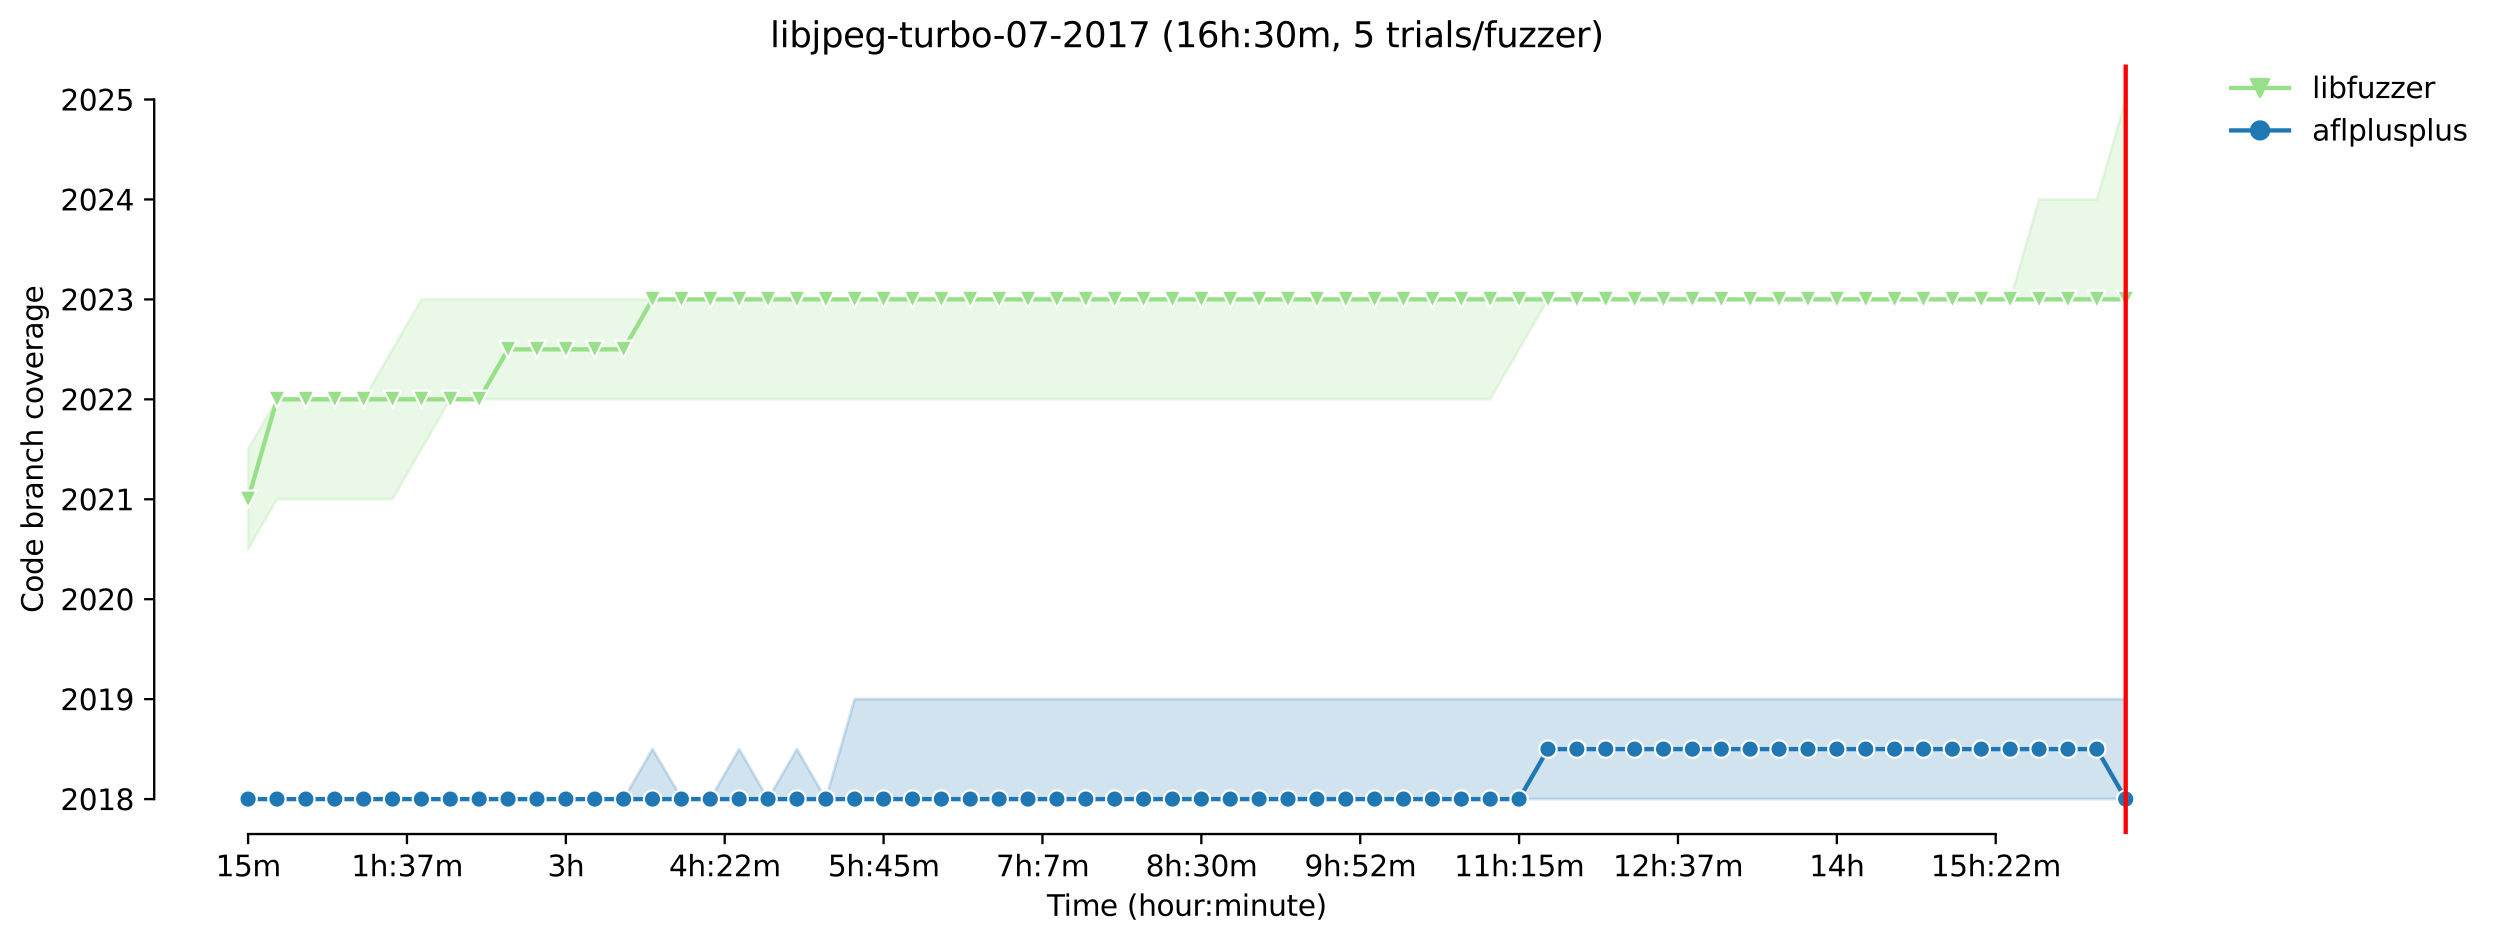 <?xml version="1.0" encoding="utf-8" standalone="no"?>
<!DOCTYPE svg PUBLIC "-//W3C//DTD SVG 1.1//EN"
  "http://www.w3.org/Graphics/SVG/1.1/DTD/svg11.dtd">
<svg height="325.986pt" version="1.1" viewBox="0 0 864.542 325.986" width="864.542pt" xmlns="http://www.w3.org/2000/svg" xmlns:xlink="http://www.w3.org/1999/xlink">
 <defs>
  <style type="text/css">*{stroke-linecap:butt;stroke-linejoin:round;}</style>
 </defs>
 <g id="figure_1">
  <g id="patch_1">
   <path d="M 0 325.986 
L 864.542 325.986 
L 864.542 0 
L 0 0 
z
" style="fill:#ffffff;"/>
  </g>
  <g id="axes_1">
   <g id="patch_2">
    <path d="M 53.328 288.43 
L 767.568 288.43 
L 767.568 22.318 
L 53.328 22.318 
z
" style="fill:#ffffff;"/>
   </g>
   <g id="PolyCollection_1">
    <defs>
     <path d="M 85.794 -170.612 
L 85.794 -136.052 
L 95.783 -153.332 
L 105.772 -153.332 
L 115.762 -153.332 
L 125.751 -153.332 
L 135.74 -153.332 
L 145.73 -170.612 
L 155.719 -187.892 
L 165.709 -187.892 
L 175.698 -187.892 
L 185.687 -187.892 
L 195.677 -187.892 
L 205.666 -187.892 
L 215.655 -187.892 
L 225.645 -187.892 
L 235.634 -187.892 
L 245.624 -187.892 
L 255.613 -187.892 
L 265.602 -187.892 
L 275.592 -187.892 
L 285.581 -187.892 
L 295.57 -187.892 
L 305.56 -187.892 
L 315.549 -187.892 
L 325.538 -187.892 
L 335.528 -187.892 
L 345.517 -187.892 
L 355.507 -187.892 
L 365.496 -187.892 
L 375.485 -187.892 
L 385.475 -187.892 
L 395.464 -187.892 
L 405.453 -187.892 
L 415.443 -187.892 
L 425.432 -187.892 
L 435.422 -187.892 
L 445.411 -187.892 
L 455.4 -187.892 
L 465.39 -187.892 
L 475.379 -187.892 
L 485.368 -187.892 
L 495.358 -187.892 
L 505.347 -187.892 
L 515.337 -187.892 
L 525.326 -205.172 
L 535.315 -222.452 
L 545.305 -222.452 
L 555.294 -222.452 
L 565.283 -222.452 
L 575.273 -222.452 
L 585.262 -222.452 
L 595.251 -222.452 
L 605.241 -222.452 
L 615.23 -222.452 
L 625.22 -222.452 
L 635.209 -222.452 
L 645.198 -222.452 
L 655.188 -222.452 
L 665.177 -222.452 
L 675.166 -222.452 
L 685.156 -222.452 
L 695.145 -222.452 
L 705.135 -222.452 
L 715.124 -222.452 
L 725.113 -222.452 
L 735.103 -222.452 
L 735.103 -291.572 
L 735.103 -291.572 
L 725.113 -257.012 
L 715.124 -257.012 
L 705.135 -257.012 
L 695.145 -222.452 
L 685.156 -222.452 
L 675.166 -222.452 
L 665.177 -222.452 
L 655.188 -222.452 
L 645.198 -222.452 
L 635.209 -222.452 
L 625.22 -222.452 
L 615.23 -222.452 
L 605.241 -222.452 
L 595.251 -222.452 
L 585.262 -222.452 
L 575.273 -222.452 
L 565.283 -222.452 
L 555.294 -222.452 
L 545.305 -222.452 
L 535.315 -222.452 
L 525.326 -222.452 
L 515.337 -222.452 
L 505.347 -222.452 
L 495.358 -222.452 
L 485.368 -222.452 
L 475.379 -222.452 
L 465.39 -222.452 
L 455.4 -222.452 
L 445.411 -222.452 
L 435.422 -222.452 
L 425.432 -222.452 
L 415.443 -222.452 
L 405.453 -222.452 
L 395.464 -222.452 
L 385.475 -222.452 
L 375.485 -222.452 
L 365.496 -222.452 
L 355.507 -222.452 
L 345.517 -222.452 
L 335.528 -222.452 
L 325.538 -222.452 
L 315.549 -222.452 
L 305.56 -222.452 
L 295.57 -222.452 
L 285.581 -222.452 
L 275.592 -222.452 
L 265.602 -222.452 
L 255.613 -222.452 
L 245.624 -222.452 
L 235.634 -222.452 
L 225.645 -222.452 
L 215.655 -222.452 
L 205.666 -222.452 
L 195.677 -222.452 
L 185.687 -222.452 
L 175.698 -222.452 
L 165.709 -222.452 
L 155.719 -222.452 
L 145.73 -222.452 
L 135.74 -205.172 
L 125.751 -187.892 
L 115.762 -187.892 
L 105.772 -187.892 
L 95.783 -187.892 
L 85.794 -170.612 
z
" id="m216125eddd" style="stroke:#98df8a;stroke-opacity:0.2;"/>
    </defs>
    <g clip-path="url(#p9d3197b04b)">
     <use style="fill:#98df8a;fill-opacity:0.2;stroke:#98df8a;stroke-opacity:0.2;" x="0" xlink:href="#m216125eddd" y="325.986"/>
    </g>
   </g>
   <g id="PolyCollection_2">
    <defs>
     <path d="M 85.794 -49.652 
L 85.794 -49.652 
L 95.783 -49.652 
L 105.772 -49.652 
L 115.762 -49.652 
L 125.751 -49.652 
L 135.74 -49.652 
L 145.73 -49.652 
L 155.719 -49.652 
L 165.709 -49.652 
L 175.698 -49.652 
L 185.687 -49.652 
L 195.677 -49.652 
L 205.666 -49.652 
L 215.655 -49.652 
L 225.645 -49.652 
L 235.634 -49.652 
L 245.624 -49.652 
L 255.613 -49.652 
L 265.602 -49.652 
L 275.592 -49.652 
L 285.581 -49.652 
L 295.57 -49.652 
L 305.56 -49.652 
L 315.549 -49.652 
L 325.538 -49.652 
L 335.528 -49.652 
L 345.517 -49.652 
L 355.507 -49.652 
L 365.496 -49.652 
L 375.485 -49.652 
L 385.475 -49.652 
L 395.464 -49.652 
L 405.453 -49.652 
L 415.443 -49.652 
L 425.432 -49.652 
L 435.422 -49.652 
L 445.411 -49.652 
L 455.4 -49.652 
L 465.39 -49.652 
L 475.379 -49.652 
L 485.368 -49.652 
L 495.358 -49.652 
L 505.347 -49.652 
L 515.337 -49.652 
L 525.326 -49.652 
L 535.315 -49.652 
L 545.305 -49.652 
L 555.294 -49.652 
L 565.283 -49.652 
L 575.273 -49.652 
L 585.262 -49.652 
L 595.251 -49.652 
L 605.241 -49.652 
L 615.23 -49.652 
L 625.22 -49.652 
L 635.209 -49.652 
L 645.198 -49.652 
L 655.188 -49.652 
L 665.177 -49.652 
L 675.166 -49.652 
L 685.156 -49.652 
L 695.145 -49.652 
L 705.135 -49.652 
L 715.124 -49.652 
L 725.113 -49.652 
L 735.103 -49.652 
L 735.103 -84.212 
L 735.103 -84.212 
L 725.113 -84.212 
L 715.124 -84.212 
L 705.135 -84.212 
L 695.145 -84.212 
L 685.156 -84.212 
L 675.166 -84.212 
L 665.177 -84.212 
L 655.188 -84.212 
L 645.198 -84.212 
L 635.209 -84.212 
L 625.22 -84.212 
L 615.23 -84.212 
L 605.241 -84.212 
L 595.251 -84.212 
L 585.262 -84.212 
L 575.273 -84.212 
L 565.283 -84.212 
L 555.294 -84.212 
L 545.305 -84.212 
L 535.315 -84.212 
L 525.326 -84.212 
L 515.337 -84.212 
L 505.347 -84.212 
L 495.358 -84.212 
L 485.368 -84.212 
L 475.379 -84.212 
L 465.39 -84.212 
L 455.4 -84.212 
L 445.411 -84.212 
L 435.422 -84.212 
L 425.432 -84.212 
L 415.443 -84.212 
L 405.453 -84.212 
L 395.464 -84.212 
L 385.475 -84.212 
L 375.485 -84.212 
L 365.496 -84.212 
L 355.507 -84.212 
L 345.517 -84.212 
L 335.528 -84.212 
L 325.538 -84.212 
L 315.549 -84.212 
L 305.56 -84.212 
L 295.57 -84.212 
L 285.581 -49.652 
L 275.592 -66.932 
L 265.602 -49.652 
L 255.613 -66.932 
L 245.624 -49.652 
L 235.634 -50.084 
L 225.645 -66.932 
L 215.655 -49.652 
L 205.666 -49.652 
L 195.677 -49.652 
L 185.687 -49.652 
L 175.698 -49.652 
L 165.709 -49.652 
L 155.719 -49.652 
L 145.73 -49.652 
L 135.74 -49.652 
L 125.751 -49.652 
L 115.762 -49.652 
L 105.772 -49.652 
L 95.783 -49.652 
L 85.794 -49.652 
z
" id="m4b28fa946d" style="stroke:#1f77b4;stroke-opacity:0.2;"/>
    </defs>
    <g clip-path="url(#p9d3197b04b)">
     <use style="fill:#1f77b4;fill-opacity:0.2;stroke:#1f77b4;stroke-opacity:0.2;" x="0" xlink:href="#m4b28fa946d" y="325.986"/>
    </g>
   </g>
   <g id="matplotlib.axis_1">
    <g id="xtick_1">
     <g id="line2d_1">
      <defs>
       <path d="M 0 0 
L 0 3.5 
" id="m56a41215d9" style="stroke:#000000;stroke-width:0.8;"/>
      </defs>
      <g>
       <use style="stroke:#000000;stroke-width:0.8;" x="85.794" xlink:href="#m56a41215d9" y="288.43"/>
      </g>
     </g>
     <g id="text_1">
      <!-- 15m -->
      <g transform="translate(74.561 303.029)scale(0.1 -0.1)">
       <defs>
        <path d="M 794 531 
L 1825 531 
L 1825 4091 
L 703 3866 
L 703 4441 
L 1819 4666 
L 2450 4666 
L 2450 531 
L 3481 531 
L 3481 0 
L 794 0 
L 794 531 
z
" id="DejaVuSans-31" transform="scale(0.016)"/>
        <path d="M 691 4666 
L 3169 4666 
L 3169 4134 
L 1269 4134 
L 1269 2991 
Q 1406 3038 1543 3061 
Q 1681 3084 1819 3084 
Q 2600 3084 3056 2656 
Q 3513 2228 3513 1497 
Q 3513 744 3044 326 
Q 2575 -91 1722 -91 
Q 1428 -91 1123 -41 
Q 819 9 494 109 
L 494 744 
Q 775 591 1075 516 
Q 1375 441 1709 441 
Q 2250 441 2565 725 
Q 2881 1009 2881 1497 
Q 2881 1984 2565 2268 
Q 2250 2553 1709 2553 
Q 1456 2553 1204 2497 
Q 953 2441 691 2322 
L 691 4666 
z
" id="DejaVuSans-35" transform="scale(0.016)"/>
        <path d="M 3328 2828 
Q 3544 3216 3844 3400 
Q 4144 3584 4550 3584 
Q 5097 3584 5394 3201 
Q 5691 2819 5691 2113 
L 5691 0 
L 5113 0 
L 5113 2094 
Q 5113 2597 4934 2840 
Q 4756 3084 4391 3084 
Q 3944 3084 3684 2787 
Q 3425 2491 3425 1978 
L 3425 0 
L 2847 0 
L 2847 2094 
Q 2847 2600 2669 2842 
Q 2491 3084 2119 3084 
Q 1678 3084 1418 2786 
Q 1159 2488 1159 1978 
L 1159 0 
L 581 0 
L 581 3500 
L 1159 3500 
L 1159 2956 
Q 1356 3278 1631 3431 
Q 1906 3584 2284 3584 
Q 2666 3584 2933 3390 
Q 3200 3197 3328 2828 
z
" id="DejaVuSans-6d" transform="scale(0.016)"/>
       </defs>
       <use xlink:href="#DejaVuSans-31"/>
       <use x="63.623" xlink:href="#DejaVuSans-35"/>
       <use x="127.246" xlink:href="#DejaVuSans-6d"/>
      </g>
     </g>
    </g>
    <g id="xtick_2">
     <g id="line2d_2">
      <g>
       <use style="stroke:#000000;stroke-width:0.8;" x="140.735" xlink:href="#m56a41215d9" y="288.43"/>
      </g>
     </g>
     <g id="text_2">
      <!-- 1h:37m -->
      <g transform="translate(121.468 303.029)scale(0.1 -0.1)">
       <defs>
        <path d="M 3513 2113 
L 3513 0 
L 2938 0 
L 2938 2094 
Q 2938 2591 2744 2837 
Q 2550 3084 2163 3084 
Q 1697 3084 1428 2787 
Q 1159 2491 1159 1978 
L 1159 0 
L 581 0 
L 581 4863 
L 1159 4863 
L 1159 2956 
Q 1366 3272 1645 3428 
Q 1925 3584 2291 3584 
Q 2894 3584 3203 3211 
Q 3513 2838 3513 2113 
z
" id="DejaVuSans-68" transform="scale(0.016)"/>
        <path d="M 750 794 
L 1409 794 
L 1409 0 
L 750 0 
L 750 794 
z
M 750 3309 
L 1409 3309 
L 1409 2516 
L 750 2516 
L 750 3309 
z
" id="DejaVuSans-3a" transform="scale(0.016)"/>
        <path d="M 2597 2516 
Q 3050 2419 3304 2112 
Q 3559 1806 3559 1356 
Q 3559 666 3084 287 
Q 2609 -91 1734 -91 
Q 1441 -91 1130 -33 
Q 819 25 488 141 
L 488 750 
Q 750 597 1062 519 
Q 1375 441 1716 441 
Q 2309 441 2620 675 
Q 2931 909 2931 1356 
Q 2931 1769 2642 2001 
Q 2353 2234 1838 2234 
L 1294 2234 
L 1294 2753 
L 1863 2753 
Q 2328 2753 2575 2939 
Q 2822 3125 2822 3475 
Q 2822 3834 2567 4026 
Q 2313 4219 1838 4219 
Q 1578 4219 1281 4162 
Q 984 4106 628 3988 
L 628 4550 
Q 988 4650 1302 4700 
Q 1616 4750 1894 4750 
Q 2613 4750 3031 4423 
Q 3450 4097 3450 3541 
Q 3450 3153 3228 2886 
Q 3006 2619 2597 2516 
z
" id="DejaVuSans-33" transform="scale(0.016)"/>
        <path d="M 525 4666 
L 3525 4666 
L 3525 4397 
L 1831 0 
L 1172 0 
L 2766 4134 
L 525 4134 
L 525 4666 
z
" id="DejaVuSans-37" transform="scale(0.016)"/>
       </defs>
       <use xlink:href="#DejaVuSans-31"/>
       <use x="63.623" xlink:href="#DejaVuSans-68"/>
       <use x="127.002" xlink:href="#DejaVuSans-3a"/>
       <use x="160.693" xlink:href="#DejaVuSans-33"/>
       <use x="224.316" xlink:href="#DejaVuSans-37"/>
       <use x="287.939" xlink:href="#DejaVuSans-6d"/>
      </g>
     </g>
    </g>
    <g id="xtick_3">
     <g id="line2d_3">
      <g>
       <use style="stroke:#000000;stroke-width:0.8;" x="195.677" xlink:href="#m56a41215d9" y="288.43"/>
      </g>
     </g>
     <g id="text_3">
      <!-- 3h -->
      <g transform="translate(189.327 303.029)scale(0.1 -0.1)">
       <use xlink:href="#DejaVuSans-33"/>
       <use x="63.623" xlink:href="#DejaVuSans-68"/>
      </g>
     </g>
    </g>
    <g id="xtick_4">
     <g id="line2d_4">
      <g>
       <use style="stroke:#000000;stroke-width:0.8;" x="250.618" xlink:href="#m56a41215d9" y="288.43"/>
      </g>
     </g>
     <g id="text_4">
      <!-- 4h:22m -->
      <g transform="translate(231.351 303.029)scale(0.1 -0.1)">
       <defs>
        <path d="M 2419 4116 
L 825 1625 
L 2419 1625 
L 2419 4116 
z
M 2253 4666 
L 3047 4666 
L 3047 1625 
L 3713 1625 
L 3713 1100 
L 3047 1100 
L 3047 0 
L 2419 0 
L 2419 1100 
L 313 1100 
L 313 1709 
L 2253 4666 
z
" id="DejaVuSans-34" transform="scale(0.016)"/>
        <path d="M 1228 531 
L 3431 531 
L 3431 0 
L 469 0 
L 469 531 
Q 828 903 1448 1529 
Q 2069 2156 2228 2338 
Q 2531 2678 2651 2914 
Q 2772 3150 2772 3378 
Q 2772 3750 2511 3984 
Q 2250 4219 1831 4219 
Q 1534 4219 1204 4116 
Q 875 4013 500 3803 
L 500 4441 
Q 881 4594 1212 4672 
Q 1544 4750 1819 4750 
Q 2544 4750 2975 4387 
Q 3406 4025 3406 3419 
Q 3406 3131 3298 2873 
Q 3191 2616 2906 2266 
Q 2828 2175 2409 1742 
Q 1991 1309 1228 531 
z
" id="DejaVuSans-32" transform="scale(0.016)"/>
       </defs>
       <use xlink:href="#DejaVuSans-34"/>
       <use x="63.623" xlink:href="#DejaVuSans-68"/>
       <use x="127.002" xlink:href="#DejaVuSans-3a"/>
       <use x="160.693" xlink:href="#DejaVuSans-32"/>
       <use x="224.316" xlink:href="#DejaVuSans-32"/>
       <use x="287.939" xlink:href="#DejaVuSans-6d"/>
      </g>
     </g>
    </g>
    <g id="xtick_5">
     <g id="line2d_5">
      <g>
       <use style="stroke:#000000;stroke-width:0.8;" x="305.56" xlink:href="#m56a41215d9" y="288.43"/>
      </g>
     </g>
     <g id="text_5">
      <!-- 5h:45m -->
      <g transform="translate(286.293 303.029)scale(0.1 -0.1)">
       <use xlink:href="#DejaVuSans-35"/>
       <use x="63.623" xlink:href="#DejaVuSans-68"/>
       <use x="127.002" xlink:href="#DejaVuSans-3a"/>
       <use x="160.693" xlink:href="#DejaVuSans-34"/>
       <use x="224.316" xlink:href="#DejaVuSans-35"/>
       <use x="287.939" xlink:href="#DejaVuSans-6d"/>
      </g>
     </g>
    </g>
    <g id="xtick_6">
     <g id="line2d_6">
      <g>
       <use style="stroke:#000000;stroke-width:0.8;" x="360.501" xlink:href="#m56a41215d9" y="288.43"/>
      </g>
     </g>
     <g id="text_6">
      <!-- 7h:7m -->
      <g transform="translate(344.415 303.029)scale(0.1 -0.1)">
       <use xlink:href="#DejaVuSans-37"/>
       <use x="63.623" xlink:href="#DejaVuSans-68"/>
       <use x="127.002" xlink:href="#DejaVuSans-3a"/>
       <use x="160.693" xlink:href="#DejaVuSans-37"/>
       <use x="224.316" xlink:href="#DejaVuSans-6d"/>
      </g>
     </g>
    </g>
    <g id="xtick_7">
     <g id="line2d_7">
      <g>
       <use style="stroke:#000000;stroke-width:0.8;" x="415.443" xlink:href="#m56a41215d9" y="288.43"/>
      </g>
     </g>
     <g id="text_7">
      <!-- 8h:30m -->
      <g transform="translate(396.176 303.029)scale(0.1 -0.1)">
       <defs>
        <path d="M 2034 2216 
Q 1584 2216 1326 1975 
Q 1069 1734 1069 1313 
Q 1069 891 1326 650 
Q 1584 409 2034 409 
Q 2484 409 2743 651 
Q 3003 894 3003 1313 
Q 3003 1734 2745 1975 
Q 2488 2216 2034 2216 
z
M 1403 2484 
Q 997 2584 770 2862 
Q 544 3141 544 3541 
Q 544 4100 942 4425 
Q 1341 4750 2034 4750 
Q 2731 4750 3128 4425 
Q 3525 4100 3525 3541 
Q 3525 3141 3298 2862 
Q 3072 2584 2669 2484 
Q 3125 2378 3379 2068 
Q 3634 1759 3634 1313 
Q 3634 634 3220 271 
Q 2806 -91 2034 -91 
Q 1263 -91 848 271 
Q 434 634 434 1313 
Q 434 1759 690 2068 
Q 947 2378 1403 2484 
z
M 1172 3481 
Q 1172 3119 1398 2916 
Q 1625 2713 2034 2713 
Q 2441 2713 2670 2916 
Q 2900 3119 2900 3481 
Q 2900 3844 2670 4047 
Q 2441 4250 2034 4250 
Q 1625 4250 1398 4047 
Q 1172 3844 1172 3481 
z
" id="DejaVuSans-38" transform="scale(0.016)"/>
        <path d="M 2034 4250 
Q 1547 4250 1301 3770 
Q 1056 3291 1056 2328 
Q 1056 1369 1301 889 
Q 1547 409 2034 409 
Q 2525 409 2770 889 
Q 3016 1369 3016 2328 
Q 3016 3291 2770 3770 
Q 2525 4250 2034 4250 
z
M 2034 4750 
Q 2819 4750 3233 4129 
Q 3647 3509 3647 2328 
Q 3647 1150 3233 529 
Q 2819 -91 2034 -91 
Q 1250 -91 836 529 
Q 422 1150 422 2328 
Q 422 3509 836 4129 
Q 1250 4750 2034 4750 
z
" id="DejaVuSans-30" transform="scale(0.016)"/>
       </defs>
       <use xlink:href="#DejaVuSans-38"/>
       <use x="63.623" xlink:href="#DejaVuSans-68"/>
       <use x="127.002" xlink:href="#DejaVuSans-3a"/>
       <use x="160.693" xlink:href="#DejaVuSans-33"/>
       <use x="224.316" xlink:href="#DejaVuSans-30"/>
       <use x="287.939" xlink:href="#DejaVuSans-6d"/>
      </g>
     </g>
    </g>
    <g id="xtick_8">
     <g id="line2d_8">
      <g>
       <use style="stroke:#000000;stroke-width:0.8;" x="470.384" xlink:href="#m56a41215d9" y="288.43"/>
      </g>
     </g>
     <g id="text_8">
      <!-- 9h:52m -->
      <g transform="translate(451.117 303.029)scale(0.1 -0.1)">
       <defs>
        <path d="M 703 97 
L 703 672 
Q 941 559 1184 500 
Q 1428 441 1663 441 
Q 2288 441 2617 861 
Q 2947 1281 2994 2138 
Q 2813 1869 2534 1725 
Q 2256 1581 1919 1581 
Q 1219 1581 811 2004 
Q 403 2428 403 3163 
Q 403 3881 828 4315 
Q 1253 4750 1959 4750 
Q 2769 4750 3195 4129 
Q 3622 3509 3622 2328 
Q 3622 1225 3098 567 
Q 2575 -91 1691 -91 
Q 1453 -91 1209 -44 
Q 966 3 703 97 
z
M 1959 2075 
Q 2384 2075 2632 2365 
Q 2881 2656 2881 3163 
Q 2881 3666 2632 3958 
Q 2384 4250 1959 4250 
Q 1534 4250 1286 3958 
Q 1038 3666 1038 3163 
Q 1038 2656 1286 2365 
Q 1534 2075 1959 2075 
z
" id="DejaVuSans-39" transform="scale(0.016)"/>
       </defs>
       <use xlink:href="#DejaVuSans-39"/>
       <use x="63.623" xlink:href="#DejaVuSans-68"/>
       <use x="127.002" xlink:href="#DejaVuSans-3a"/>
       <use x="160.693" xlink:href="#DejaVuSans-35"/>
       <use x="224.316" xlink:href="#DejaVuSans-32"/>
       <use x="287.939" xlink:href="#DejaVuSans-6d"/>
      </g>
     </g>
    </g>
    <g id="xtick_9">
     <g id="line2d_9">
      <g>
       <use style="stroke:#000000;stroke-width:0.8;" x="525.326" xlink:href="#m56a41215d9" y="288.43"/>
      </g>
     </g>
     <g id="text_9">
      <!-- 11h:15m -->
      <g transform="translate(502.877 303.029)scale(0.1 -0.1)">
       <use xlink:href="#DejaVuSans-31"/>
       <use x="63.623" xlink:href="#DejaVuSans-31"/>
       <use x="127.246" xlink:href="#DejaVuSans-68"/>
       <use x="190.625" xlink:href="#DejaVuSans-3a"/>
       <use x="224.316" xlink:href="#DejaVuSans-31"/>
       <use x="287.939" xlink:href="#DejaVuSans-35"/>
       <use x="351.562" xlink:href="#DejaVuSans-6d"/>
      </g>
     </g>
    </g>
    <g id="xtick_10">
     <g id="line2d_10">
      <g>
       <use style="stroke:#000000;stroke-width:0.8;" x="580.267" xlink:href="#m56a41215d9" y="288.43"/>
      </g>
     </g>
     <g id="text_10">
      <!-- 12h:37m -->
      <g transform="translate(557.819 303.029)scale(0.1 -0.1)">
       <use xlink:href="#DejaVuSans-31"/>
       <use x="63.623" xlink:href="#DejaVuSans-32"/>
       <use x="127.246" xlink:href="#DejaVuSans-68"/>
       <use x="190.625" xlink:href="#DejaVuSans-3a"/>
       <use x="224.316" xlink:href="#DejaVuSans-33"/>
       <use x="287.939" xlink:href="#DejaVuSans-37"/>
       <use x="351.562" xlink:href="#DejaVuSans-6d"/>
      </g>
     </g>
    </g>
    <g id="xtick_11">
     <g id="line2d_11">
      <g>
       <use style="stroke:#000000;stroke-width:0.8;" x="635.209" xlink:href="#m56a41215d9" y="288.43"/>
      </g>
     </g>
     <g id="text_11">
      <!-- 14h -->
      <g transform="translate(625.678 303.029)scale(0.1 -0.1)">
       <use xlink:href="#DejaVuSans-31"/>
       <use x="63.623" xlink:href="#DejaVuSans-34"/>
       <use x="127.246" xlink:href="#DejaVuSans-68"/>
      </g>
     </g>
    </g>
    <g id="xtick_12">
     <g id="line2d_12">
      <g>
       <use style="stroke:#000000;stroke-width:0.8;" x="690.151" xlink:href="#m56a41215d9" y="288.43"/>
      </g>
     </g>
     <g id="text_12">
      <!-- 15h:22m -->
      <g transform="translate(667.702 303.029)scale(0.1 -0.1)">
       <use xlink:href="#DejaVuSans-31"/>
       <use x="63.623" xlink:href="#DejaVuSans-35"/>
       <use x="127.246" xlink:href="#DejaVuSans-68"/>
       <use x="190.625" xlink:href="#DejaVuSans-3a"/>
       <use x="224.316" xlink:href="#DejaVuSans-32"/>
       <use x="287.939" xlink:href="#DejaVuSans-32"/>
       <use x="351.562" xlink:href="#DejaVuSans-6d"/>
      </g>
     </g>
    </g>
    <g id="text_13">
     <!-- Time (hour:minute) -->
     <g transform="translate(362.041 316.707)scale(0.1 -0.1)">
      <defs>
       <path d="M -19 4666 
L 3928 4666 
L 3928 4134 
L 2272 4134 
L 2272 0 
L 1638 0 
L 1638 4134 
L -19 4134 
L -19 4666 
z
" id="DejaVuSans-54" transform="scale(0.016)"/>
       <path d="M 603 3500 
L 1178 3500 
L 1178 0 
L 603 0 
L 603 3500 
z
M 603 4863 
L 1178 4863 
L 1178 4134 
L 603 4134 
L 603 4863 
z
" id="DejaVuSans-69" transform="scale(0.016)"/>
       <path d="M 3597 1894 
L 3597 1613 
L 953 1613 
Q 991 1019 1311 708 
Q 1631 397 2203 397 
Q 2534 397 2845 478 
Q 3156 559 3463 722 
L 3463 178 
Q 3153 47 2828 -22 
Q 2503 -91 2169 -91 
Q 1331 -91 842 396 
Q 353 884 353 1716 
Q 353 2575 817 3079 
Q 1281 3584 2069 3584 
Q 2775 3584 3186 3129 
Q 3597 2675 3597 1894 
z
M 3022 2063 
Q 3016 2534 2758 2815 
Q 2500 3097 2075 3097 
Q 1594 3097 1305 2825 
Q 1016 2553 972 2059 
L 3022 2063 
z
" id="DejaVuSans-65" transform="scale(0.016)"/>
       <path id="DejaVuSans-20" transform="scale(0.016)"/>
       <path d="M 1984 4856 
Q 1566 4138 1362 3434 
Q 1159 2731 1159 2009 
Q 1159 1288 1364 580 
Q 1569 -128 1984 -844 
L 1484 -844 
Q 1016 -109 783 600 
Q 550 1309 550 2009 
Q 550 2706 781 3412 
Q 1013 4119 1484 4856 
L 1984 4856 
z
" id="DejaVuSans-28" transform="scale(0.016)"/>
       <path d="M 1959 3097 
Q 1497 3097 1228 2736 
Q 959 2375 959 1747 
Q 959 1119 1226 758 
Q 1494 397 1959 397 
Q 2419 397 2687 759 
Q 2956 1122 2956 1747 
Q 2956 2369 2687 2733 
Q 2419 3097 1959 3097 
z
M 1959 3584 
Q 2709 3584 3137 3096 
Q 3566 2609 3566 1747 
Q 3566 888 3137 398 
Q 2709 -91 1959 -91 
Q 1206 -91 779 398 
Q 353 888 353 1747 
Q 353 2609 779 3096 
Q 1206 3584 1959 3584 
z
" id="DejaVuSans-6f" transform="scale(0.016)"/>
       <path d="M 544 1381 
L 544 3500 
L 1119 3500 
L 1119 1403 
Q 1119 906 1312 657 
Q 1506 409 1894 409 
Q 2359 409 2629 706 
Q 2900 1003 2900 1516 
L 2900 3500 
L 3475 3500 
L 3475 0 
L 2900 0 
L 2900 538 
Q 2691 219 2414 64 
Q 2138 -91 1772 -91 
Q 1169 -91 856 284 
Q 544 659 544 1381 
z
M 1991 3584 
L 1991 3584 
z
" id="DejaVuSans-75" transform="scale(0.016)"/>
       <path d="M 2631 2963 
Q 2534 3019 2420 3045 
Q 2306 3072 2169 3072 
Q 1681 3072 1420 2755 
Q 1159 2438 1159 1844 
L 1159 0 
L 581 0 
L 581 3500 
L 1159 3500 
L 1159 2956 
Q 1341 3275 1631 3429 
Q 1922 3584 2338 3584 
Q 2397 3584 2469 3576 
Q 2541 3569 2628 3553 
L 2631 2963 
z
" id="DejaVuSans-72" transform="scale(0.016)"/>
       <path d="M 3513 2113 
L 3513 0 
L 2938 0 
L 2938 2094 
Q 2938 2591 2744 2837 
Q 2550 3084 2163 3084 
Q 1697 3084 1428 2787 
Q 1159 2491 1159 1978 
L 1159 0 
L 581 0 
L 581 3500 
L 1159 3500 
L 1159 2956 
Q 1366 3272 1645 3428 
Q 1925 3584 2291 3584 
Q 2894 3584 3203 3211 
Q 3513 2838 3513 2113 
z
" id="DejaVuSans-6e" transform="scale(0.016)"/>
       <path d="M 1172 4494 
L 1172 3500 
L 2356 3500 
L 2356 3053 
L 1172 3053 
L 1172 1153 
Q 1172 725 1289 603 
Q 1406 481 1766 481 
L 2356 481 
L 2356 0 
L 1766 0 
Q 1100 0 847 248 
Q 594 497 594 1153 
L 594 3053 
L 172 3053 
L 172 3500 
L 594 3500 
L 594 4494 
L 1172 4494 
z
" id="DejaVuSans-74" transform="scale(0.016)"/>
       <path d="M 513 4856 
L 1013 4856 
Q 1481 4119 1714 3412 
Q 1947 2706 1947 2009 
Q 1947 1309 1714 600 
Q 1481 -109 1013 -844 
L 513 -844 
Q 928 -128 1133 580 
Q 1338 1288 1338 2009 
Q 1338 2731 1133 3434 
Q 928 4138 513 4856 
z
" id="DejaVuSans-29" transform="scale(0.016)"/>
      </defs>
      <use xlink:href="#DejaVuSans-54"/>
      <use x="57.959" xlink:href="#DejaVuSans-69"/>
      <use x="85.742" xlink:href="#DejaVuSans-6d"/>
      <use x="183.154" xlink:href="#DejaVuSans-65"/>
      <use x="244.678" xlink:href="#DejaVuSans-20"/>
      <use x="276.465" xlink:href="#DejaVuSans-28"/>
      <use x="315.479" xlink:href="#DejaVuSans-68"/>
      <use x="378.857" xlink:href="#DejaVuSans-6f"/>
      <use x="440.039" xlink:href="#DejaVuSans-75"/>
      <use x="503.418" xlink:href="#DejaVuSans-72"/>
      <use x="542.781" xlink:href="#DejaVuSans-3a"/>
      <use x="576.473" xlink:href="#DejaVuSans-6d"/>
      <use x="673.885" xlink:href="#DejaVuSans-69"/>
      <use x="701.668" xlink:href="#DejaVuSans-6e"/>
      <use x="765.047" xlink:href="#DejaVuSans-75"/>
      <use x="828.426" xlink:href="#DejaVuSans-74"/>
      <use x="867.635" xlink:href="#DejaVuSans-65"/>
      <use x="929.158" xlink:href="#DejaVuSans-29"/>
     </g>
    </g>
   </g>
   <g id="matplotlib.axis_2">
    <g id="ytick_1">
     <g id="line2d_13">
      <defs>
       <path d="M 0 0 
L -3.5 0 
" id="mbb99c879e8" style="stroke:#000000;stroke-width:0.8;"/>
      </defs>
      <g>
       <use style="stroke:#000000;stroke-width:0.8;" x="53.328" xlink:href="#mbb99c879e8" y="276.334"/>
      </g>
     </g>
     <g id="text_14">
      <!-- 2018 -->
      <g transform="translate(20.878 280.133)scale(0.1 -0.1)">
       <use xlink:href="#DejaVuSans-32"/>
       <use x="63.623" xlink:href="#DejaVuSans-30"/>
       <use x="127.246" xlink:href="#DejaVuSans-31"/>
       <use x="190.869" xlink:href="#DejaVuSans-38"/>
      </g>
     </g>
    </g>
    <g id="ytick_2">
     <g id="line2d_14">
      <g>
       <use style="stroke:#000000;stroke-width:0.8;" x="53.328" xlink:href="#mbb99c879e8" y="241.774"/>
      </g>
     </g>
     <g id="text_15">
      <!-- 2019 -->
      <g transform="translate(20.878 245.573)scale(0.1 -0.1)">
       <use xlink:href="#DejaVuSans-32"/>
       <use x="63.623" xlink:href="#DejaVuSans-30"/>
       <use x="127.246" xlink:href="#DejaVuSans-31"/>
       <use x="190.869" xlink:href="#DejaVuSans-39"/>
      </g>
     </g>
    </g>
    <g id="ytick_3">
     <g id="line2d_15">
      <g>
       <use style="stroke:#000000;stroke-width:0.8;" x="53.328" xlink:href="#mbb99c879e8" y="207.214"/>
      </g>
     </g>
     <g id="text_16">
      <!-- 2020 -->
      <g transform="translate(20.878 211.013)scale(0.1 -0.1)">
       <use xlink:href="#DejaVuSans-32"/>
       <use x="63.623" xlink:href="#DejaVuSans-30"/>
       <use x="127.246" xlink:href="#DejaVuSans-32"/>
       <use x="190.869" xlink:href="#DejaVuSans-30"/>
      </g>
     </g>
    </g>
    <g id="ytick_4">
     <g id="line2d_16">
      <g>
       <use style="stroke:#000000;stroke-width:0.8;" x="53.328" xlink:href="#mbb99c879e8" y="172.654"/>
      </g>
     </g>
     <g id="text_17">
      <!-- 2021 -->
      <g transform="translate(20.878 176.453)scale(0.1 -0.1)">
       <use xlink:href="#DejaVuSans-32"/>
       <use x="63.623" xlink:href="#DejaVuSans-30"/>
       <use x="127.246" xlink:href="#DejaVuSans-32"/>
       <use x="190.869" xlink:href="#DejaVuSans-31"/>
      </g>
     </g>
    </g>
    <g id="ytick_5">
     <g id="line2d_17">
      <g>
       <use style="stroke:#000000;stroke-width:0.8;" x="53.328" xlink:href="#mbb99c879e8" y="138.094"/>
      </g>
     </g>
     <g id="text_18">
      <!-- 2022 -->
      <g transform="translate(20.878 141.893)scale(0.1 -0.1)">
       <use xlink:href="#DejaVuSans-32"/>
       <use x="63.623" xlink:href="#DejaVuSans-30"/>
       <use x="127.246" xlink:href="#DejaVuSans-32"/>
       <use x="190.869" xlink:href="#DejaVuSans-32"/>
      </g>
     </g>
    </g>
    <g id="ytick_6">
     <g id="line2d_18">
      <g>
       <use style="stroke:#000000;stroke-width:0.8;" x="53.328" xlink:href="#mbb99c879e8" y="103.534"/>
      </g>
     </g>
     <g id="text_19">
      <!-- 2023 -->
      <g transform="translate(20.878 107.333)scale(0.1 -0.1)">
       <use xlink:href="#DejaVuSans-32"/>
       <use x="63.623" xlink:href="#DejaVuSans-30"/>
       <use x="127.246" xlink:href="#DejaVuSans-32"/>
       <use x="190.869" xlink:href="#DejaVuSans-33"/>
      </g>
     </g>
    </g>
    <g id="ytick_7">
     <g id="line2d_19">
      <g>
       <use style="stroke:#000000;stroke-width:0.8;" x="53.328" xlink:href="#mbb99c879e8" y="68.974"/>
      </g>
     </g>
     <g id="text_20">
      <!-- 2024 -->
      <g transform="translate(20.878 72.773)scale(0.1 -0.1)">
       <use xlink:href="#DejaVuSans-32"/>
       <use x="63.623" xlink:href="#DejaVuSans-30"/>
       <use x="127.246" xlink:href="#DejaVuSans-32"/>
       <use x="190.869" xlink:href="#DejaVuSans-34"/>
      </g>
     </g>
    </g>
    <g id="ytick_8">
     <g id="line2d_20">
      <g>
       <use style="stroke:#000000;stroke-width:0.8;" x="53.328" xlink:href="#mbb99c879e8" y="34.414"/>
      </g>
     </g>
     <g id="text_21">
      <!-- 2025 -->
      <g transform="translate(20.878 38.213)scale(0.1 -0.1)">
       <use xlink:href="#DejaVuSans-32"/>
       <use x="63.623" xlink:href="#DejaVuSans-30"/>
       <use x="127.246" xlink:href="#DejaVuSans-32"/>
       <use x="190.869" xlink:href="#DejaVuSans-35"/>
      </g>
     </g>
    </g>
    <g id="text_22">
     <!-- Code branch coverage -->
     <g transform="translate(14.798 211.949)rotate(-90)scale(0.1 -0.1)">
      <defs>
       <path d="M 4122 4306 
L 4122 3641 
Q 3803 3938 3442 4084 
Q 3081 4231 2675 4231 
Q 1875 4231 1450 3742 
Q 1025 3253 1025 2328 
Q 1025 1406 1450 917 
Q 1875 428 2675 428 
Q 3081 428 3442 575 
Q 3803 722 4122 1019 
L 4122 359 
Q 3791 134 3420 21 
Q 3050 -91 2638 -91 
Q 1578 -91 968 557 
Q 359 1206 359 2328 
Q 359 3453 968 4101 
Q 1578 4750 2638 4750 
Q 3056 4750 3426 4639 
Q 3797 4528 4122 4306 
z
" id="DejaVuSans-43" transform="scale(0.016)"/>
       <path d="M 2906 2969 
L 2906 4863 
L 3481 4863 
L 3481 0 
L 2906 0 
L 2906 525 
Q 2725 213 2448 61 
Q 2172 -91 1784 -91 
Q 1150 -91 751 415 
Q 353 922 353 1747 
Q 353 2572 751 3078 
Q 1150 3584 1784 3584 
Q 2172 3584 2448 3432 
Q 2725 3281 2906 2969 
z
M 947 1747 
Q 947 1113 1208 752 
Q 1469 391 1925 391 
Q 2381 391 2643 752 
Q 2906 1113 2906 1747 
Q 2906 2381 2643 2742 
Q 2381 3103 1925 3103 
Q 1469 3103 1208 2742 
Q 947 2381 947 1747 
z
" id="DejaVuSans-64" transform="scale(0.016)"/>
       <path d="M 3116 1747 
Q 3116 2381 2855 2742 
Q 2594 3103 2138 3103 
Q 1681 3103 1420 2742 
Q 1159 2381 1159 1747 
Q 1159 1113 1420 752 
Q 1681 391 2138 391 
Q 2594 391 2855 752 
Q 3116 1113 3116 1747 
z
M 1159 2969 
Q 1341 3281 1617 3432 
Q 1894 3584 2278 3584 
Q 2916 3584 3314 3078 
Q 3713 2572 3713 1747 
Q 3713 922 3314 415 
Q 2916 -91 2278 -91 
Q 1894 -91 1617 61 
Q 1341 213 1159 525 
L 1159 0 
L 581 0 
L 581 4863 
L 1159 4863 
L 1159 2969 
z
" id="DejaVuSans-62" transform="scale(0.016)"/>
       <path d="M 2194 1759 
Q 1497 1759 1228 1600 
Q 959 1441 959 1056 
Q 959 750 1161 570 
Q 1363 391 1709 391 
Q 2188 391 2477 730 
Q 2766 1069 2766 1631 
L 2766 1759 
L 2194 1759 
z
M 3341 1997 
L 3341 0 
L 2766 0 
L 2766 531 
Q 2569 213 2275 61 
Q 1981 -91 1556 -91 
Q 1019 -91 701 211 
Q 384 513 384 1019 
Q 384 1609 779 1909 
Q 1175 2209 1959 2209 
L 2766 2209 
L 2766 2266 
Q 2766 2663 2505 2880 
Q 2244 3097 1772 3097 
Q 1472 3097 1187 3025 
Q 903 2953 641 2809 
L 641 3341 
Q 956 3463 1253 3523 
Q 1550 3584 1831 3584 
Q 2591 3584 2966 3190 
Q 3341 2797 3341 1997 
z
" id="DejaVuSans-61" transform="scale(0.016)"/>
       <path d="M 3122 3366 
L 3122 2828 
Q 2878 2963 2633 3030 
Q 2388 3097 2138 3097 
Q 1578 3097 1268 2742 
Q 959 2388 959 1747 
Q 959 1106 1268 751 
Q 1578 397 2138 397 
Q 2388 397 2633 464 
Q 2878 531 3122 666 
L 3122 134 
Q 2881 22 2623 -34 
Q 2366 -91 2075 -91 
Q 1284 -91 818 406 
Q 353 903 353 1747 
Q 353 2603 823 3093 
Q 1294 3584 2113 3584 
Q 2378 3584 2631 3529 
Q 2884 3475 3122 3366 
z
" id="DejaVuSans-63" transform="scale(0.016)"/>
       <path d="M 191 3500 
L 800 3500 
L 1894 563 
L 2988 3500 
L 3597 3500 
L 2284 0 
L 1503 0 
L 191 3500 
z
" id="DejaVuSans-76" transform="scale(0.016)"/>
       <path d="M 2906 1791 
Q 2906 2416 2648 2759 
Q 2391 3103 1925 3103 
Q 1463 3103 1205 2759 
Q 947 2416 947 1791 
Q 947 1169 1205 825 
Q 1463 481 1925 481 
Q 2391 481 2648 825 
Q 2906 1169 2906 1791 
z
M 3481 434 
Q 3481 -459 3084 -895 
Q 2688 -1331 1869 -1331 
Q 1566 -1331 1297 -1286 
Q 1028 -1241 775 -1147 
L 775 -588 
Q 1028 -725 1275 -790 
Q 1522 -856 1778 -856 
Q 2344 -856 2625 -561 
Q 2906 -266 2906 331 
L 2906 616 
Q 2728 306 2450 153 
Q 2172 0 1784 0 
Q 1141 0 747 490 
Q 353 981 353 1791 
Q 353 2603 747 3093 
Q 1141 3584 1784 3584 
Q 2172 3584 2450 3431 
Q 2728 3278 2906 2969 
L 2906 3500 
L 3481 3500 
L 3481 434 
z
" id="DejaVuSans-67" transform="scale(0.016)"/>
      </defs>
      <use xlink:href="#DejaVuSans-43"/>
      <use x="69.824" xlink:href="#DejaVuSans-6f"/>
      <use x="131.006" xlink:href="#DejaVuSans-64"/>
      <use x="194.482" xlink:href="#DejaVuSans-65"/>
      <use x="256.006" xlink:href="#DejaVuSans-20"/>
      <use x="287.793" xlink:href="#DejaVuSans-62"/>
      <use x="351.27" xlink:href="#DejaVuSans-72"/>
      <use x="392.383" xlink:href="#DejaVuSans-61"/>
      <use x="453.662" xlink:href="#DejaVuSans-6e"/>
      <use x="517.041" xlink:href="#DejaVuSans-63"/>
      <use x="572.021" xlink:href="#DejaVuSans-68"/>
      <use x="635.4" xlink:href="#DejaVuSans-20"/>
      <use x="667.188" xlink:href="#DejaVuSans-63"/>
      <use x="722.168" xlink:href="#DejaVuSans-6f"/>
      <use x="783.35" xlink:href="#DejaVuSans-76"/>
      <use x="842.529" xlink:href="#DejaVuSans-65"/>
      <use x="904.053" xlink:href="#DejaVuSans-72"/>
      <use x="945.166" xlink:href="#DejaVuSans-61"/>
      <use x="1006.445" xlink:href="#DejaVuSans-67"/>
      <use x="1069.922" xlink:href="#DejaVuSans-65"/>
     </g>
    </g>
   </g>
   <g id="line2d_21">
    <path clip-path="url(#p9d3197b04b)" d="M 85.794 172.654 
L 95.783 138.094 
L 105.772 138.094 
L 115.762 138.094 
L 125.751 138.094 
L 135.74 138.094 
L 145.73 138.094 
L 155.719 138.094 
L 165.709 138.094 
L 175.698 120.814 
L 185.687 120.814 
L 195.677 120.814 
L 205.666 120.814 
L 215.655 120.814 
L 225.645 103.534 
L 235.634 103.534 
L 245.624 103.534 
L 255.613 103.534 
L 265.602 103.534 
L 275.592 103.534 
L 285.581 103.534 
L 295.57 103.534 
L 305.56 103.534 
L 315.549 103.534 
L 325.538 103.534 
L 335.528 103.534 
L 345.517 103.534 
L 355.507 103.534 
L 365.496 103.534 
L 375.485 103.534 
L 385.475 103.534 
L 395.464 103.534 
L 405.453 103.534 
L 415.443 103.534 
L 425.432 103.534 
L 435.422 103.534 
L 445.411 103.534 
L 455.4 103.534 
L 465.39 103.534 
L 475.379 103.534 
L 485.368 103.534 
L 495.358 103.534 
L 505.347 103.534 
L 515.337 103.534 
L 525.326 103.534 
L 535.315 103.534 
L 545.305 103.534 
L 555.294 103.534 
L 565.283 103.534 
L 575.273 103.534 
L 585.262 103.534 
L 595.251 103.534 
L 605.241 103.534 
L 615.23 103.534 
L 625.22 103.534 
L 635.209 103.534 
L 645.198 103.534 
L 655.188 103.534 
L 665.177 103.534 
L 675.166 103.534 
L 685.156 103.534 
L 695.145 103.534 
L 705.135 103.534 
L 715.124 103.534 
L 725.113 103.534 
L 735.103 103.534 
" style="fill:none;stroke:#98df8a;stroke-linecap:square;stroke-width:1.5;"/>
    <defs>
     <path d="M -0 3 
L 3 -3 
L -3 -3 
z
" id="m7049be91bd" style="stroke:#ffffff;stroke-linejoin:miter;stroke-width:0.75;"/>
    </defs>
    <g clip-path="url(#p9d3197b04b)">
     <use style="fill:#98df8a;stroke:#ffffff;stroke-linejoin:miter;stroke-width:0.75;" x="85.794" xlink:href="#m7049be91bd" y="172.654"/>
     <use style="fill:#98df8a;stroke:#ffffff;stroke-linejoin:miter;stroke-width:0.75;" x="95.783" xlink:href="#m7049be91bd" y="138.094"/>
     <use style="fill:#98df8a;stroke:#ffffff;stroke-linejoin:miter;stroke-width:0.75;" x="105.772" xlink:href="#m7049be91bd" y="138.094"/>
     <use style="fill:#98df8a;stroke:#ffffff;stroke-linejoin:miter;stroke-width:0.75;" x="115.762" xlink:href="#m7049be91bd" y="138.094"/>
     <use style="fill:#98df8a;stroke:#ffffff;stroke-linejoin:miter;stroke-width:0.75;" x="125.751" xlink:href="#m7049be91bd" y="138.094"/>
     <use style="fill:#98df8a;stroke:#ffffff;stroke-linejoin:miter;stroke-width:0.75;" x="135.74" xlink:href="#m7049be91bd" y="138.094"/>
     <use style="fill:#98df8a;stroke:#ffffff;stroke-linejoin:miter;stroke-width:0.75;" x="145.73" xlink:href="#m7049be91bd" y="138.094"/>
     <use style="fill:#98df8a;stroke:#ffffff;stroke-linejoin:miter;stroke-width:0.75;" x="155.719" xlink:href="#m7049be91bd" y="138.094"/>
     <use style="fill:#98df8a;stroke:#ffffff;stroke-linejoin:miter;stroke-width:0.75;" x="165.709" xlink:href="#m7049be91bd" y="138.094"/>
     <use style="fill:#98df8a;stroke:#ffffff;stroke-linejoin:miter;stroke-width:0.75;" x="175.698" xlink:href="#m7049be91bd" y="120.814"/>
     <use style="fill:#98df8a;stroke:#ffffff;stroke-linejoin:miter;stroke-width:0.75;" x="185.687" xlink:href="#m7049be91bd" y="120.814"/>
     <use style="fill:#98df8a;stroke:#ffffff;stroke-linejoin:miter;stroke-width:0.75;" x="195.677" xlink:href="#m7049be91bd" y="120.814"/>
     <use style="fill:#98df8a;stroke:#ffffff;stroke-linejoin:miter;stroke-width:0.75;" x="205.666" xlink:href="#m7049be91bd" y="120.814"/>
     <use style="fill:#98df8a;stroke:#ffffff;stroke-linejoin:miter;stroke-width:0.75;" x="215.655" xlink:href="#m7049be91bd" y="120.814"/>
     <use style="fill:#98df8a;stroke:#ffffff;stroke-linejoin:miter;stroke-width:0.75;" x="225.645" xlink:href="#m7049be91bd" y="103.534"/>
     <use style="fill:#98df8a;stroke:#ffffff;stroke-linejoin:miter;stroke-width:0.75;" x="235.634" xlink:href="#m7049be91bd" y="103.534"/>
     <use style="fill:#98df8a;stroke:#ffffff;stroke-linejoin:miter;stroke-width:0.75;" x="245.624" xlink:href="#m7049be91bd" y="103.534"/>
     <use style="fill:#98df8a;stroke:#ffffff;stroke-linejoin:miter;stroke-width:0.75;" x="255.613" xlink:href="#m7049be91bd" y="103.534"/>
     <use style="fill:#98df8a;stroke:#ffffff;stroke-linejoin:miter;stroke-width:0.75;" x="265.602" xlink:href="#m7049be91bd" y="103.534"/>
     <use style="fill:#98df8a;stroke:#ffffff;stroke-linejoin:miter;stroke-width:0.75;" x="275.592" xlink:href="#m7049be91bd" y="103.534"/>
     <use style="fill:#98df8a;stroke:#ffffff;stroke-linejoin:miter;stroke-width:0.75;" x="285.581" xlink:href="#m7049be91bd" y="103.534"/>
     <use style="fill:#98df8a;stroke:#ffffff;stroke-linejoin:miter;stroke-width:0.75;" x="295.57" xlink:href="#m7049be91bd" y="103.534"/>
     <use style="fill:#98df8a;stroke:#ffffff;stroke-linejoin:miter;stroke-width:0.75;" x="305.56" xlink:href="#m7049be91bd" y="103.534"/>
     <use style="fill:#98df8a;stroke:#ffffff;stroke-linejoin:miter;stroke-width:0.75;" x="315.549" xlink:href="#m7049be91bd" y="103.534"/>
     <use style="fill:#98df8a;stroke:#ffffff;stroke-linejoin:miter;stroke-width:0.75;" x="325.538" xlink:href="#m7049be91bd" y="103.534"/>
     <use style="fill:#98df8a;stroke:#ffffff;stroke-linejoin:miter;stroke-width:0.75;" x="335.528" xlink:href="#m7049be91bd" y="103.534"/>
     <use style="fill:#98df8a;stroke:#ffffff;stroke-linejoin:miter;stroke-width:0.75;" x="345.517" xlink:href="#m7049be91bd" y="103.534"/>
     <use style="fill:#98df8a;stroke:#ffffff;stroke-linejoin:miter;stroke-width:0.75;" x="355.507" xlink:href="#m7049be91bd" y="103.534"/>
     <use style="fill:#98df8a;stroke:#ffffff;stroke-linejoin:miter;stroke-width:0.75;" x="365.496" xlink:href="#m7049be91bd" y="103.534"/>
     <use style="fill:#98df8a;stroke:#ffffff;stroke-linejoin:miter;stroke-width:0.75;" x="375.485" xlink:href="#m7049be91bd" y="103.534"/>
     <use style="fill:#98df8a;stroke:#ffffff;stroke-linejoin:miter;stroke-width:0.75;" x="385.475" xlink:href="#m7049be91bd" y="103.534"/>
     <use style="fill:#98df8a;stroke:#ffffff;stroke-linejoin:miter;stroke-width:0.75;" x="395.464" xlink:href="#m7049be91bd" y="103.534"/>
     <use style="fill:#98df8a;stroke:#ffffff;stroke-linejoin:miter;stroke-width:0.75;" x="405.453" xlink:href="#m7049be91bd" y="103.534"/>
     <use style="fill:#98df8a;stroke:#ffffff;stroke-linejoin:miter;stroke-width:0.75;" x="415.443" xlink:href="#m7049be91bd" y="103.534"/>
     <use style="fill:#98df8a;stroke:#ffffff;stroke-linejoin:miter;stroke-width:0.75;" x="425.432" xlink:href="#m7049be91bd" y="103.534"/>
     <use style="fill:#98df8a;stroke:#ffffff;stroke-linejoin:miter;stroke-width:0.75;" x="435.422" xlink:href="#m7049be91bd" y="103.534"/>
     <use style="fill:#98df8a;stroke:#ffffff;stroke-linejoin:miter;stroke-width:0.75;" x="445.411" xlink:href="#m7049be91bd" y="103.534"/>
     <use style="fill:#98df8a;stroke:#ffffff;stroke-linejoin:miter;stroke-width:0.75;" x="455.4" xlink:href="#m7049be91bd" y="103.534"/>
     <use style="fill:#98df8a;stroke:#ffffff;stroke-linejoin:miter;stroke-width:0.75;" x="465.39" xlink:href="#m7049be91bd" y="103.534"/>
     <use style="fill:#98df8a;stroke:#ffffff;stroke-linejoin:miter;stroke-width:0.75;" x="475.379" xlink:href="#m7049be91bd" y="103.534"/>
     <use style="fill:#98df8a;stroke:#ffffff;stroke-linejoin:miter;stroke-width:0.75;" x="485.368" xlink:href="#m7049be91bd" y="103.534"/>
     <use style="fill:#98df8a;stroke:#ffffff;stroke-linejoin:miter;stroke-width:0.75;" x="495.358" xlink:href="#m7049be91bd" y="103.534"/>
     <use style="fill:#98df8a;stroke:#ffffff;stroke-linejoin:miter;stroke-width:0.75;" x="505.347" xlink:href="#m7049be91bd" y="103.534"/>
     <use style="fill:#98df8a;stroke:#ffffff;stroke-linejoin:miter;stroke-width:0.75;" x="515.337" xlink:href="#m7049be91bd" y="103.534"/>
     <use style="fill:#98df8a;stroke:#ffffff;stroke-linejoin:miter;stroke-width:0.75;" x="525.326" xlink:href="#m7049be91bd" y="103.534"/>
     <use style="fill:#98df8a;stroke:#ffffff;stroke-linejoin:miter;stroke-width:0.75;" x="535.315" xlink:href="#m7049be91bd" y="103.534"/>
     <use style="fill:#98df8a;stroke:#ffffff;stroke-linejoin:miter;stroke-width:0.75;" x="545.305" xlink:href="#m7049be91bd" y="103.534"/>
     <use style="fill:#98df8a;stroke:#ffffff;stroke-linejoin:miter;stroke-width:0.75;" x="555.294" xlink:href="#m7049be91bd" y="103.534"/>
     <use style="fill:#98df8a;stroke:#ffffff;stroke-linejoin:miter;stroke-width:0.75;" x="565.283" xlink:href="#m7049be91bd" y="103.534"/>
     <use style="fill:#98df8a;stroke:#ffffff;stroke-linejoin:miter;stroke-width:0.75;" x="575.273" xlink:href="#m7049be91bd" y="103.534"/>
     <use style="fill:#98df8a;stroke:#ffffff;stroke-linejoin:miter;stroke-width:0.75;" x="585.262" xlink:href="#m7049be91bd" y="103.534"/>
     <use style="fill:#98df8a;stroke:#ffffff;stroke-linejoin:miter;stroke-width:0.75;" x="595.251" xlink:href="#m7049be91bd" y="103.534"/>
     <use style="fill:#98df8a;stroke:#ffffff;stroke-linejoin:miter;stroke-width:0.75;" x="605.241" xlink:href="#m7049be91bd" y="103.534"/>
     <use style="fill:#98df8a;stroke:#ffffff;stroke-linejoin:miter;stroke-width:0.75;" x="615.23" xlink:href="#m7049be91bd" y="103.534"/>
     <use style="fill:#98df8a;stroke:#ffffff;stroke-linejoin:miter;stroke-width:0.75;" x="625.22" xlink:href="#m7049be91bd" y="103.534"/>
     <use style="fill:#98df8a;stroke:#ffffff;stroke-linejoin:miter;stroke-width:0.75;" x="635.209" xlink:href="#m7049be91bd" y="103.534"/>
     <use style="fill:#98df8a;stroke:#ffffff;stroke-linejoin:miter;stroke-width:0.75;" x="645.198" xlink:href="#m7049be91bd" y="103.534"/>
     <use style="fill:#98df8a;stroke:#ffffff;stroke-linejoin:miter;stroke-width:0.75;" x="655.188" xlink:href="#m7049be91bd" y="103.534"/>
     <use style="fill:#98df8a;stroke:#ffffff;stroke-linejoin:miter;stroke-width:0.75;" x="665.177" xlink:href="#m7049be91bd" y="103.534"/>
     <use style="fill:#98df8a;stroke:#ffffff;stroke-linejoin:miter;stroke-width:0.75;" x="675.166" xlink:href="#m7049be91bd" y="103.534"/>
     <use style="fill:#98df8a;stroke:#ffffff;stroke-linejoin:miter;stroke-width:0.75;" x="685.156" xlink:href="#m7049be91bd" y="103.534"/>
     <use style="fill:#98df8a;stroke:#ffffff;stroke-linejoin:miter;stroke-width:0.75;" x="695.145" xlink:href="#m7049be91bd" y="103.534"/>
     <use style="fill:#98df8a;stroke:#ffffff;stroke-linejoin:miter;stroke-width:0.75;" x="705.135" xlink:href="#m7049be91bd" y="103.534"/>
     <use style="fill:#98df8a;stroke:#ffffff;stroke-linejoin:miter;stroke-width:0.75;" x="715.124" xlink:href="#m7049be91bd" y="103.534"/>
     <use style="fill:#98df8a;stroke:#ffffff;stroke-linejoin:miter;stroke-width:0.75;" x="725.113" xlink:href="#m7049be91bd" y="103.534"/>
     <use style="fill:#98df8a;stroke:#ffffff;stroke-linejoin:miter;stroke-width:0.75;" x="735.103" xlink:href="#m7049be91bd" y="103.534"/>
    </g>
   </g>
   <g id="line2d_22">
    <path clip-path="url(#p9d3197b04b)" d="M 85.794 276.334 
L 95.783 276.334 
L 105.772 276.334 
L 115.762 276.334 
L 125.751 276.334 
L 135.74 276.334 
L 145.73 276.334 
L 155.719 276.334 
L 165.709 276.334 
L 175.698 276.334 
L 185.687 276.334 
L 195.677 276.334 
L 205.666 276.334 
L 215.655 276.334 
L 225.645 276.334 
L 235.634 276.334 
L 245.624 276.334 
L 255.613 276.334 
L 265.602 276.334 
L 275.592 276.334 
L 285.581 276.334 
L 295.57 276.334 
L 305.56 276.334 
L 315.549 276.334 
L 325.538 276.334 
L 335.528 276.334 
L 345.517 276.334 
L 355.507 276.334 
L 365.496 276.334 
L 375.485 276.334 
L 385.475 276.334 
L 395.464 276.334 
L 405.453 276.334 
L 415.443 276.334 
L 425.432 276.334 
L 435.422 276.334 
L 445.411 276.334 
L 455.4 276.334 
L 465.39 276.334 
L 475.379 276.334 
L 485.368 276.334 
L 495.358 276.334 
L 505.347 276.334 
L 515.337 276.334 
L 525.326 276.334 
L 535.315 259.054 
L 545.305 259.054 
L 555.294 259.054 
L 565.283 259.054 
L 575.273 259.054 
L 585.262 259.054 
L 595.251 259.054 
L 605.241 259.054 
L 615.23 259.054 
L 625.22 259.054 
L 635.209 259.054 
L 645.198 259.054 
L 655.188 259.054 
L 665.177 259.054 
L 675.166 259.054 
L 685.156 259.054 
L 695.145 259.054 
L 705.135 259.054 
L 715.124 259.054 
L 725.113 259.054 
L 735.103 276.334 
" style="fill:none;stroke:#1f77b4;stroke-linecap:square;stroke-width:1.5;"/>
    <defs>
     <path d="M 0 3 
C 0.796 3 1.559 2.684 2.121 2.121 
C 2.684 1.559 3 0.796 3 0 
C 3 -0.796 2.684 -1.559 2.121 -2.121 
C 1.559 -2.684 0.796 -3 0 -3 
C -0.796 -3 -1.559 -2.684 -2.121 -2.121 
C -2.684 -1.559 -3 -0.796 -3 0 
C -3 0.796 -2.684 1.559 -2.121 2.121 
C -1.559 2.684 -0.796 3 0 3 
z
" id="m690bbc48ca" style="stroke:#ffffff;stroke-width:0.75;"/>
    </defs>
    <g clip-path="url(#p9d3197b04b)">
     <use style="fill:#1f77b4;stroke:#ffffff;stroke-width:0.75;" x="85.794" xlink:href="#m690bbc48ca" y="276.334"/>
     <use style="fill:#1f77b4;stroke:#ffffff;stroke-width:0.75;" x="95.783" xlink:href="#m690bbc48ca" y="276.334"/>
     <use style="fill:#1f77b4;stroke:#ffffff;stroke-width:0.75;" x="105.772" xlink:href="#m690bbc48ca" y="276.334"/>
     <use style="fill:#1f77b4;stroke:#ffffff;stroke-width:0.75;" x="115.762" xlink:href="#m690bbc48ca" y="276.334"/>
     <use style="fill:#1f77b4;stroke:#ffffff;stroke-width:0.75;" x="125.751" xlink:href="#m690bbc48ca" y="276.334"/>
     <use style="fill:#1f77b4;stroke:#ffffff;stroke-width:0.75;" x="135.74" xlink:href="#m690bbc48ca" y="276.334"/>
     <use style="fill:#1f77b4;stroke:#ffffff;stroke-width:0.75;" x="145.73" xlink:href="#m690bbc48ca" y="276.334"/>
     <use style="fill:#1f77b4;stroke:#ffffff;stroke-width:0.75;" x="155.719" xlink:href="#m690bbc48ca" y="276.334"/>
     <use style="fill:#1f77b4;stroke:#ffffff;stroke-width:0.75;" x="165.709" xlink:href="#m690bbc48ca" y="276.334"/>
     <use style="fill:#1f77b4;stroke:#ffffff;stroke-width:0.75;" x="175.698" xlink:href="#m690bbc48ca" y="276.334"/>
     <use style="fill:#1f77b4;stroke:#ffffff;stroke-width:0.75;" x="185.687" xlink:href="#m690bbc48ca" y="276.334"/>
     <use style="fill:#1f77b4;stroke:#ffffff;stroke-width:0.75;" x="195.677" xlink:href="#m690bbc48ca" y="276.334"/>
     <use style="fill:#1f77b4;stroke:#ffffff;stroke-width:0.75;" x="205.666" xlink:href="#m690bbc48ca" y="276.334"/>
     <use style="fill:#1f77b4;stroke:#ffffff;stroke-width:0.75;" x="215.655" xlink:href="#m690bbc48ca" y="276.334"/>
     <use style="fill:#1f77b4;stroke:#ffffff;stroke-width:0.75;" x="225.645" xlink:href="#m690bbc48ca" y="276.334"/>
     <use style="fill:#1f77b4;stroke:#ffffff;stroke-width:0.75;" x="235.634" xlink:href="#m690bbc48ca" y="276.334"/>
     <use style="fill:#1f77b4;stroke:#ffffff;stroke-width:0.75;" x="245.624" xlink:href="#m690bbc48ca" y="276.334"/>
     <use style="fill:#1f77b4;stroke:#ffffff;stroke-width:0.75;" x="255.613" xlink:href="#m690bbc48ca" y="276.334"/>
     <use style="fill:#1f77b4;stroke:#ffffff;stroke-width:0.75;" x="265.602" xlink:href="#m690bbc48ca" y="276.334"/>
     <use style="fill:#1f77b4;stroke:#ffffff;stroke-width:0.75;" x="275.592" xlink:href="#m690bbc48ca" y="276.334"/>
     <use style="fill:#1f77b4;stroke:#ffffff;stroke-width:0.75;" x="285.581" xlink:href="#m690bbc48ca" y="276.334"/>
     <use style="fill:#1f77b4;stroke:#ffffff;stroke-width:0.75;" x="295.57" xlink:href="#m690bbc48ca" y="276.334"/>
     <use style="fill:#1f77b4;stroke:#ffffff;stroke-width:0.75;" x="305.56" xlink:href="#m690bbc48ca" y="276.334"/>
     <use style="fill:#1f77b4;stroke:#ffffff;stroke-width:0.75;" x="315.549" xlink:href="#m690bbc48ca" y="276.334"/>
     <use style="fill:#1f77b4;stroke:#ffffff;stroke-width:0.75;" x="325.538" xlink:href="#m690bbc48ca" y="276.334"/>
     <use style="fill:#1f77b4;stroke:#ffffff;stroke-width:0.75;" x="335.528" xlink:href="#m690bbc48ca" y="276.334"/>
     <use style="fill:#1f77b4;stroke:#ffffff;stroke-width:0.75;" x="345.517" xlink:href="#m690bbc48ca" y="276.334"/>
     <use style="fill:#1f77b4;stroke:#ffffff;stroke-width:0.75;" x="355.507" xlink:href="#m690bbc48ca" y="276.334"/>
     <use style="fill:#1f77b4;stroke:#ffffff;stroke-width:0.75;" x="365.496" xlink:href="#m690bbc48ca" y="276.334"/>
     <use style="fill:#1f77b4;stroke:#ffffff;stroke-width:0.75;" x="375.485" xlink:href="#m690bbc48ca" y="276.334"/>
     <use style="fill:#1f77b4;stroke:#ffffff;stroke-width:0.75;" x="385.475" xlink:href="#m690bbc48ca" y="276.334"/>
     <use style="fill:#1f77b4;stroke:#ffffff;stroke-width:0.75;" x="395.464" xlink:href="#m690bbc48ca" y="276.334"/>
     <use style="fill:#1f77b4;stroke:#ffffff;stroke-width:0.75;" x="405.453" xlink:href="#m690bbc48ca" y="276.334"/>
     <use style="fill:#1f77b4;stroke:#ffffff;stroke-width:0.75;" x="415.443" xlink:href="#m690bbc48ca" y="276.334"/>
     <use style="fill:#1f77b4;stroke:#ffffff;stroke-width:0.75;" x="425.432" xlink:href="#m690bbc48ca" y="276.334"/>
     <use style="fill:#1f77b4;stroke:#ffffff;stroke-width:0.75;" x="435.422" xlink:href="#m690bbc48ca" y="276.334"/>
     <use style="fill:#1f77b4;stroke:#ffffff;stroke-width:0.75;" x="445.411" xlink:href="#m690bbc48ca" y="276.334"/>
     <use style="fill:#1f77b4;stroke:#ffffff;stroke-width:0.75;" x="455.4" xlink:href="#m690bbc48ca" y="276.334"/>
     <use style="fill:#1f77b4;stroke:#ffffff;stroke-width:0.75;" x="465.39" xlink:href="#m690bbc48ca" y="276.334"/>
     <use style="fill:#1f77b4;stroke:#ffffff;stroke-width:0.75;" x="475.379" xlink:href="#m690bbc48ca" y="276.334"/>
     <use style="fill:#1f77b4;stroke:#ffffff;stroke-width:0.75;" x="485.368" xlink:href="#m690bbc48ca" y="276.334"/>
     <use style="fill:#1f77b4;stroke:#ffffff;stroke-width:0.75;" x="495.358" xlink:href="#m690bbc48ca" y="276.334"/>
     <use style="fill:#1f77b4;stroke:#ffffff;stroke-width:0.75;" x="505.347" xlink:href="#m690bbc48ca" y="276.334"/>
     <use style="fill:#1f77b4;stroke:#ffffff;stroke-width:0.75;" x="515.337" xlink:href="#m690bbc48ca" y="276.334"/>
     <use style="fill:#1f77b4;stroke:#ffffff;stroke-width:0.75;" x="525.326" xlink:href="#m690bbc48ca" y="276.334"/>
     <use style="fill:#1f77b4;stroke:#ffffff;stroke-width:0.75;" x="535.315" xlink:href="#m690bbc48ca" y="259.054"/>
     <use style="fill:#1f77b4;stroke:#ffffff;stroke-width:0.75;" x="545.305" xlink:href="#m690bbc48ca" y="259.054"/>
     <use style="fill:#1f77b4;stroke:#ffffff;stroke-width:0.75;" x="555.294" xlink:href="#m690bbc48ca" y="259.054"/>
     <use style="fill:#1f77b4;stroke:#ffffff;stroke-width:0.75;" x="565.283" xlink:href="#m690bbc48ca" y="259.054"/>
     <use style="fill:#1f77b4;stroke:#ffffff;stroke-width:0.75;" x="575.273" xlink:href="#m690bbc48ca" y="259.054"/>
     <use style="fill:#1f77b4;stroke:#ffffff;stroke-width:0.75;" x="585.262" xlink:href="#m690bbc48ca" y="259.054"/>
     <use style="fill:#1f77b4;stroke:#ffffff;stroke-width:0.75;" x="595.251" xlink:href="#m690bbc48ca" y="259.054"/>
     <use style="fill:#1f77b4;stroke:#ffffff;stroke-width:0.75;" x="605.241" xlink:href="#m690bbc48ca" y="259.054"/>
     <use style="fill:#1f77b4;stroke:#ffffff;stroke-width:0.75;" x="615.23" xlink:href="#m690bbc48ca" y="259.054"/>
     <use style="fill:#1f77b4;stroke:#ffffff;stroke-width:0.75;" x="625.22" xlink:href="#m690bbc48ca" y="259.054"/>
     <use style="fill:#1f77b4;stroke:#ffffff;stroke-width:0.75;" x="635.209" xlink:href="#m690bbc48ca" y="259.054"/>
     <use style="fill:#1f77b4;stroke:#ffffff;stroke-width:0.75;" x="645.198" xlink:href="#m690bbc48ca" y="259.054"/>
     <use style="fill:#1f77b4;stroke:#ffffff;stroke-width:0.75;" x="655.188" xlink:href="#m690bbc48ca" y="259.054"/>
     <use style="fill:#1f77b4;stroke:#ffffff;stroke-width:0.75;" x="665.177" xlink:href="#m690bbc48ca" y="259.054"/>
     <use style="fill:#1f77b4;stroke:#ffffff;stroke-width:0.75;" x="675.166" xlink:href="#m690bbc48ca" y="259.054"/>
     <use style="fill:#1f77b4;stroke:#ffffff;stroke-width:0.75;" x="685.156" xlink:href="#m690bbc48ca" y="259.054"/>
     <use style="fill:#1f77b4;stroke:#ffffff;stroke-width:0.75;" x="695.145" xlink:href="#m690bbc48ca" y="259.054"/>
     <use style="fill:#1f77b4;stroke:#ffffff;stroke-width:0.75;" x="705.135" xlink:href="#m690bbc48ca" y="259.054"/>
     <use style="fill:#1f77b4;stroke:#ffffff;stroke-width:0.75;" x="715.124" xlink:href="#m690bbc48ca" y="259.054"/>
     <use style="fill:#1f77b4;stroke:#ffffff;stroke-width:0.75;" x="725.113" xlink:href="#m690bbc48ca" y="259.054"/>
     <use style="fill:#1f77b4;stroke:#ffffff;stroke-width:0.75;" x="735.103" xlink:href="#m690bbc48ca" y="276.334"/>
    </g>
   </g>
   <g id="line2d_23"/>
   <g id="line2d_24"/>
   <g id="line2d_25">
    <path clip-path="url(#p9d3197b04b)" d="M 735.103 288.43 
L 735.103 22.318 
" style="fill:none;stroke:#ff0000;stroke-linecap:square;stroke-width:1.5;"/>
   </g>
   <g id="patch_3">
    <path d="M 53.328 276.334 
L 53.328 34.414 
" style="fill:none;stroke:#000000;stroke-linecap:square;stroke-linejoin:miter;stroke-width:0.8;"/>
   </g>
   <g id="patch_4">
    <path d="M 85.794 288.43 
L 690.151 288.43 
" style="fill:none;stroke:#000000;stroke-linecap:square;stroke-linejoin:miter;stroke-width:0.8;"/>
   </g>
   <g id="text_23">
    <!-- libjpeg-turbo-07-2017 (16h:30m, 5 trials/fuzzer) -->
    <g transform="translate(266.303 16.318)scale(0.12 -0.12)">
     <defs>
      <path d="M 603 4863 
L 1178 4863 
L 1178 0 
L 603 0 
L 603 4863 
z
" id="DejaVuSans-6c" transform="scale(0.016)"/>
      <path d="M 603 3500 
L 1178 3500 
L 1178 -63 
Q 1178 -731 923 -1031 
Q 669 -1331 103 -1331 
L -116 -1331 
L -116 -844 
L 38 -844 
Q 366 -844 484 -692 
Q 603 -541 603 -63 
L 603 3500 
z
M 603 4863 
L 1178 4863 
L 1178 4134 
L 603 4134 
L 603 4863 
z
" id="DejaVuSans-6a" transform="scale(0.016)"/>
      <path d="M 1159 525 
L 1159 -1331 
L 581 -1331 
L 581 3500 
L 1159 3500 
L 1159 2969 
Q 1341 3281 1617 3432 
Q 1894 3584 2278 3584 
Q 2916 3584 3314 3078 
Q 3713 2572 3713 1747 
Q 3713 922 3314 415 
Q 2916 -91 2278 -91 
Q 1894 -91 1617 61 
Q 1341 213 1159 525 
z
M 3116 1747 
Q 3116 2381 2855 2742 
Q 2594 3103 2138 3103 
Q 1681 3103 1420 2742 
Q 1159 2381 1159 1747 
Q 1159 1113 1420 752 
Q 1681 391 2138 391 
Q 2594 391 2855 752 
Q 3116 1113 3116 1747 
z
" id="DejaVuSans-70" transform="scale(0.016)"/>
      <path d="M 313 2009 
L 1997 2009 
L 1997 1497 
L 313 1497 
L 313 2009 
z
" id="DejaVuSans-2d" transform="scale(0.016)"/>
      <path d="M 2113 2584 
Q 1688 2584 1439 2293 
Q 1191 2003 1191 1497 
Q 1191 994 1439 701 
Q 1688 409 2113 409 
Q 2538 409 2786 701 
Q 3034 994 3034 1497 
Q 3034 2003 2786 2293 
Q 2538 2584 2113 2584 
z
M 3366 4563 
L 3366 3988 
Q 3128 4100 2886 4159 
Q 2644 4219 2406 4219 
Q 1781 4219 1451 3797 
Q 1122 3375 1075 2522 
Q 1259 2794 1537 2939 
Q 1816 3084 2150 3084 
Q 2853 3084 3261 2657 
Q 3669 2231 3669 1497 
Q 3669 778 3244 343 
Q 2819 -91 2113 -91 
Q 1303 -91 875 529 
Q 447 1150 447 2328 
Q 447 3434 972 4092 
Q 1497 4750 2381 4750 
Q 2619 4750 2861 4703 
Q 3103 4656 3366 4563 
z
" id="DejaVuSans-36" transform="scale(0.016)"/>
      <path d="M 750 794 
L 1409 794 
L 1409 256 
L 897 -744 
L 494 -744 
L 750 256 
L 750 794 
z
" id="DejaVuSans-2c" transform="scale(0.016)"/>
      <path d="M 2834 3397 
L 2834 2853 
Q 2591 2978 2328 3040 
Q 2066 3103 1784 3103 
Q 1356 3103 1142 2972 
Q 928 2841 928 2578 
Q 928 2378 1081 2264 
Q 1234 2150 1697 2047 
L 1894 2003 
Q 2506 1872 2764 1633 
Q 3022 1394 3022 966 
Q 3022 478 2636 193 
Q 2250 -91 1575 -91 
Q 1294 -91 989 -36 
Q 684 19 347 128 
L 347 722 
Q 666 556 975 473 
Q 1284 391 1588 391 
Q 1994 391 2212 530 
Q 2431 669 2431 922 
Q 2431 1156 2273 1281 
Q 2116 1406 1581 1522 
L 1381 1569 
Q 847 1681 609 1914 
Q 372 2147 372 2553 
Q 372 3047 722 3315 
Q 1072 3584 1716 3584 
Q 2034 3584 2315 3537 
Q 2597 3491 2834 3397 
z
" id="DejaVuSans-73" transform="scale(0.016)"/>
      <path d="M 1625 4666 
L 2156 4666 
L 531 -594 
L 0 -594 
L 1625 4666 
z
" id="DejaVuSans-2f" transform="scale(0.016)"/>
      <path d="M 2375 4863 
L 2375 4384 
L 1825 4384 
Q 1516 4384 1395 4259 
Q 1275 4134 1275 3809 
L 1275 3500 
L 2222 3500 
L 2222 3053 
L 1275 3053 
L 1275 0 
L 697 0 
L 697 3053 
L 147 3053 
L 147 3500 
L 697 3500 
L 697 3744 
Q 697 4328 969 4595 
Q 1241 4863 1831 4863 
L 2375 4863 
z
" id="DejaVuSans-66" transform="scale(0.016)"/>
      <path d="M 353 3500 
L 3084 3500 
L 3084 2975 
L 922 459 
L 3084 459 
L 3084 0 
L 275 0 
L 275 525 
L 2438 3041 
L 353 3041 
L 353 3500 
z
" id="DejaVuSans-7a" transform="scale(0.016)"/>
     </defs>
     <use xlink:href="#DejaVuSans-6c"/>
     <use x="27.783" xlink:href="#DejaVuSans-69"/>
     <use x="55.566" xlink:href="#DejaVuSans-62"/>
     <use x="119.043" xlink:href="#DejaVuSans-6a"/>
     <use x="146.826" xlink:href="#DejaVuSans-70"/>
     <use x="210.303" xlink:href="#DejaVuSans-65"/>
     <use x="271.826" xlink:href="#DejaVuSans-67"/>
     <use x="335.303" xlink:href="#DejaVuSans-2d"/>
     <use x="371.387" xlink:href="#DejaVuSans-74"/>
     <use x="410.596" xlink:href="#DejaVuSans-75"/>
     <use x="473.975" xlink:href="#DejaVuSans-72"/>
     <use x="515.088" xlink:href="#DejaVuSans-62"/>
     <use x="578.564" xlink:href="#DejaVuSans-6f"/>
     <use x="641.621" xlink:href="#DejaVuSans-2d"/>
     <use x="677.705" xlink:href="#DejaVuSans-30"/>
     <use x="741.328" xlink:href="#DejaVuSans-37"/>
     <use x="804.951" xlink:href="#DejaVuSans-2d"/>
     <use x="841.035" xlink:href="#DejaVuSans-32"/>
     <use x="904.658" xlink:href="#DejaVuSans-30"/>
     <use x="968.281" xlink:href="#DejaVuSans-31"/>
     <use x="1031.904" xlink:href="#DejaVuSans-37"/>
     <use x="1095.527" xlink:href="#DejaVuSans-20"/>
     <use x="1127.314" xlink:href="#DejaVuSans-28"/>
     <use x="1166.328" xlink:href="#DejaVuSans-31"/>
     <use x="1229.951" xlink:href="#DejaVuSans-36"/>
     <use x="1293.574" xlink:href="#DejaVuSans-68"/>
     <use x="1356.953" xlink:href="#DejaVuSans-3a"/>
     <use x="1390.645" xlink:href="#DejaVuSans-33"/>
     <use x="1454.268" xlink:href="#DejaVuSans-30"/>
     <use x="1517.891" xlink:href="#DejaVuSans-6d"/>
     <use x="1615.303" xlink:href="#DejaVuSans-2c"/>
     <use x="1647.09" xlink:href="#DejaVuSans-20"/>
     <use x="1678.877" xlink:href="#DejaVuSans-35"/>
     <use x="1742.5" xlink:href="#DejaVuSans-20"/>
     <use x="1774.287" xlink:href="#DejaVuSans-74"/>
     <use x="1813.496" xlink:href="#DejaVuSans-72"/>
     <use x="1854.609" xlink:href="#DejaVuSans-69"/>
     <use x="1882.393" xlink:href="#DejaVuSans-61"/>
     <use x="1943.672" xlink:href="#DejaVuSans-6c"/>
     <use x="1971.455" xlink:href="#DejaVuSans-73"/>
     <use x="2023.555" xlink:href="#DejaVuSans-2f"/>
     <use x="2057.246" xlink:href="#DejaVuSans-66"/>
     <use x="2092.451" xlink:href="#DejaVuSans-75"/>
     <use x="2155.83" xlink:href="#DejaVuSans-7a"/>
     <use x="2208.32" xlink:href="#DejaVuSans-7a"/>
     <use x="2260.811" xlink:href="#DejaVuSans-65"/>
     <use x="2322.334" xlink:href="#DejaVuSans-72"/>
     <use x="2363.447" xlink:href="#DejaVuSans-29"/>
    </g>
   </g>
   <g id="legend_1">
    <g id="line2d_26">
     <path d="M 771.568 30.417 
L 791.568 30.417 
" style="fill:none;stroke:#98df8a;stroke-linecap:square;stroke-width:1.5;"/>
    </g>
    <g id="line2d_27">
     <defs>
      <path d="M -0 3 
L 3 -3 
L -3 -3 
z
" id="m3cc198e794" style="stroke:#98df8a;stroke-linejoin:miter;"/>
     </defs>
     <g>
      <use style="fill:#98df8a;stroke:#98df8a;stroke-linejoin:miter;" x="781.568" xlink:href="#m3cc198e794" y="30.417"/>
     </g>
    </g>
    <g id="text_24">
     <!-- libfuzzer -->
     <g transform="translate(799.568 33.917)scale(0.1 -0.1)">
      <use xlink:href="#DejaVuSans-6c"/>
      <use x="27.783" xlink:href="#DejaVuSans-69"/>
      <use x="55.566" xlink:href="#DejaVuSans-62"/>
      <use x="119.043" xlink:href="#DejaVuSans-66"/>
      <use x="154.248" xlink:href="#DejaVuSans-75"/>
      <use x="217.627" xlink:href="#DejaVuSans-7a"/>
      <use x="270.117" xlink:href="#DejaVuSans-7a"/>
      <use x="322.607" xlink:href="#DejaVuSans-65"/>
      <use x="384.131" xlink:href="#DejaVuSans-72"/>
     </g>
    </g>
    <g id="line2d_28">
     <path d="M 771.568 45.095 
L 791.568 45.095 
" style="fill:none;stroke:#1f77b4;stroke-linecap:square;stroke-width:1.5;"/>
    </g>
    <g id="line2d_29">
     <defs>
      <path d="M 0 3 
C 0.796 3 1.559 2.684 2.121 2.121 
C 2.684 1.559 3 0.796 3 0 
C 3 -0.796 2.684 -1.559 2.121 -2.121 
C 1.559 -2.684 0.796 -3 0 -3 
C -0.796 -3 -1.559 -2.684 -2.121 -2.121 
C -2.684 -1.559 -3 -0.796 -3 0 
C -3 0.796 -2.684 1.559 -2.121 2.121 
C -1.559 2.684 -0.796 3 0 3 
z
" id="mbef9074b44" style="stroke:#1f77b4;"/>
     </defs>
     <g>
      <use style="fill:#1f77b4;stroke:#1f77b4;" x="781.568" xlink:href="#mbef9074b44" y="45.095"/>
     </g>
    </g>
    <g id="text_25">
     <!-- aflplusplus -->
     <g transform="translate(799.568 48.595)scale(0.1 -0.1)">
      <use xlink:href="#DejaVuSans-61"/>
      <use x="61.279" xlink:href="#DejaVuSans-66"/>
      <use x="96.484" xlink:href="#DejaVuSans-6c"/>
      <use x="124.268" xlink:href="#DejaVuSans-70"/>
      <use x="187.744" xlink:href="#DejaVuSans-6c"/>
      <use x="215.527" xlink:href="#DejaVuSans-75"/>
      <use x="278.906" xlink:href="#DejaVuSans-73"/>
      <use x="331.006" xlink:href="#DejaVuSans-70"/>
      <use x="394.482" xlink:href="#DejaVuSans-6c"/>
      <use x="422.266" xlink:href="#DejaVuSans-75"/>
      <use x="485.645" xlink:href="#DejaVuSans-73"/>
     </g>
    </g>
   </g>
  </g>
 </g>
 <defs>
  <clipPath id="p9d3197b04b">
   <rect height="266.112" width="714.24" x="53.328" y="22.318"/>
  </clipPath>
 </defs>
</svg>
